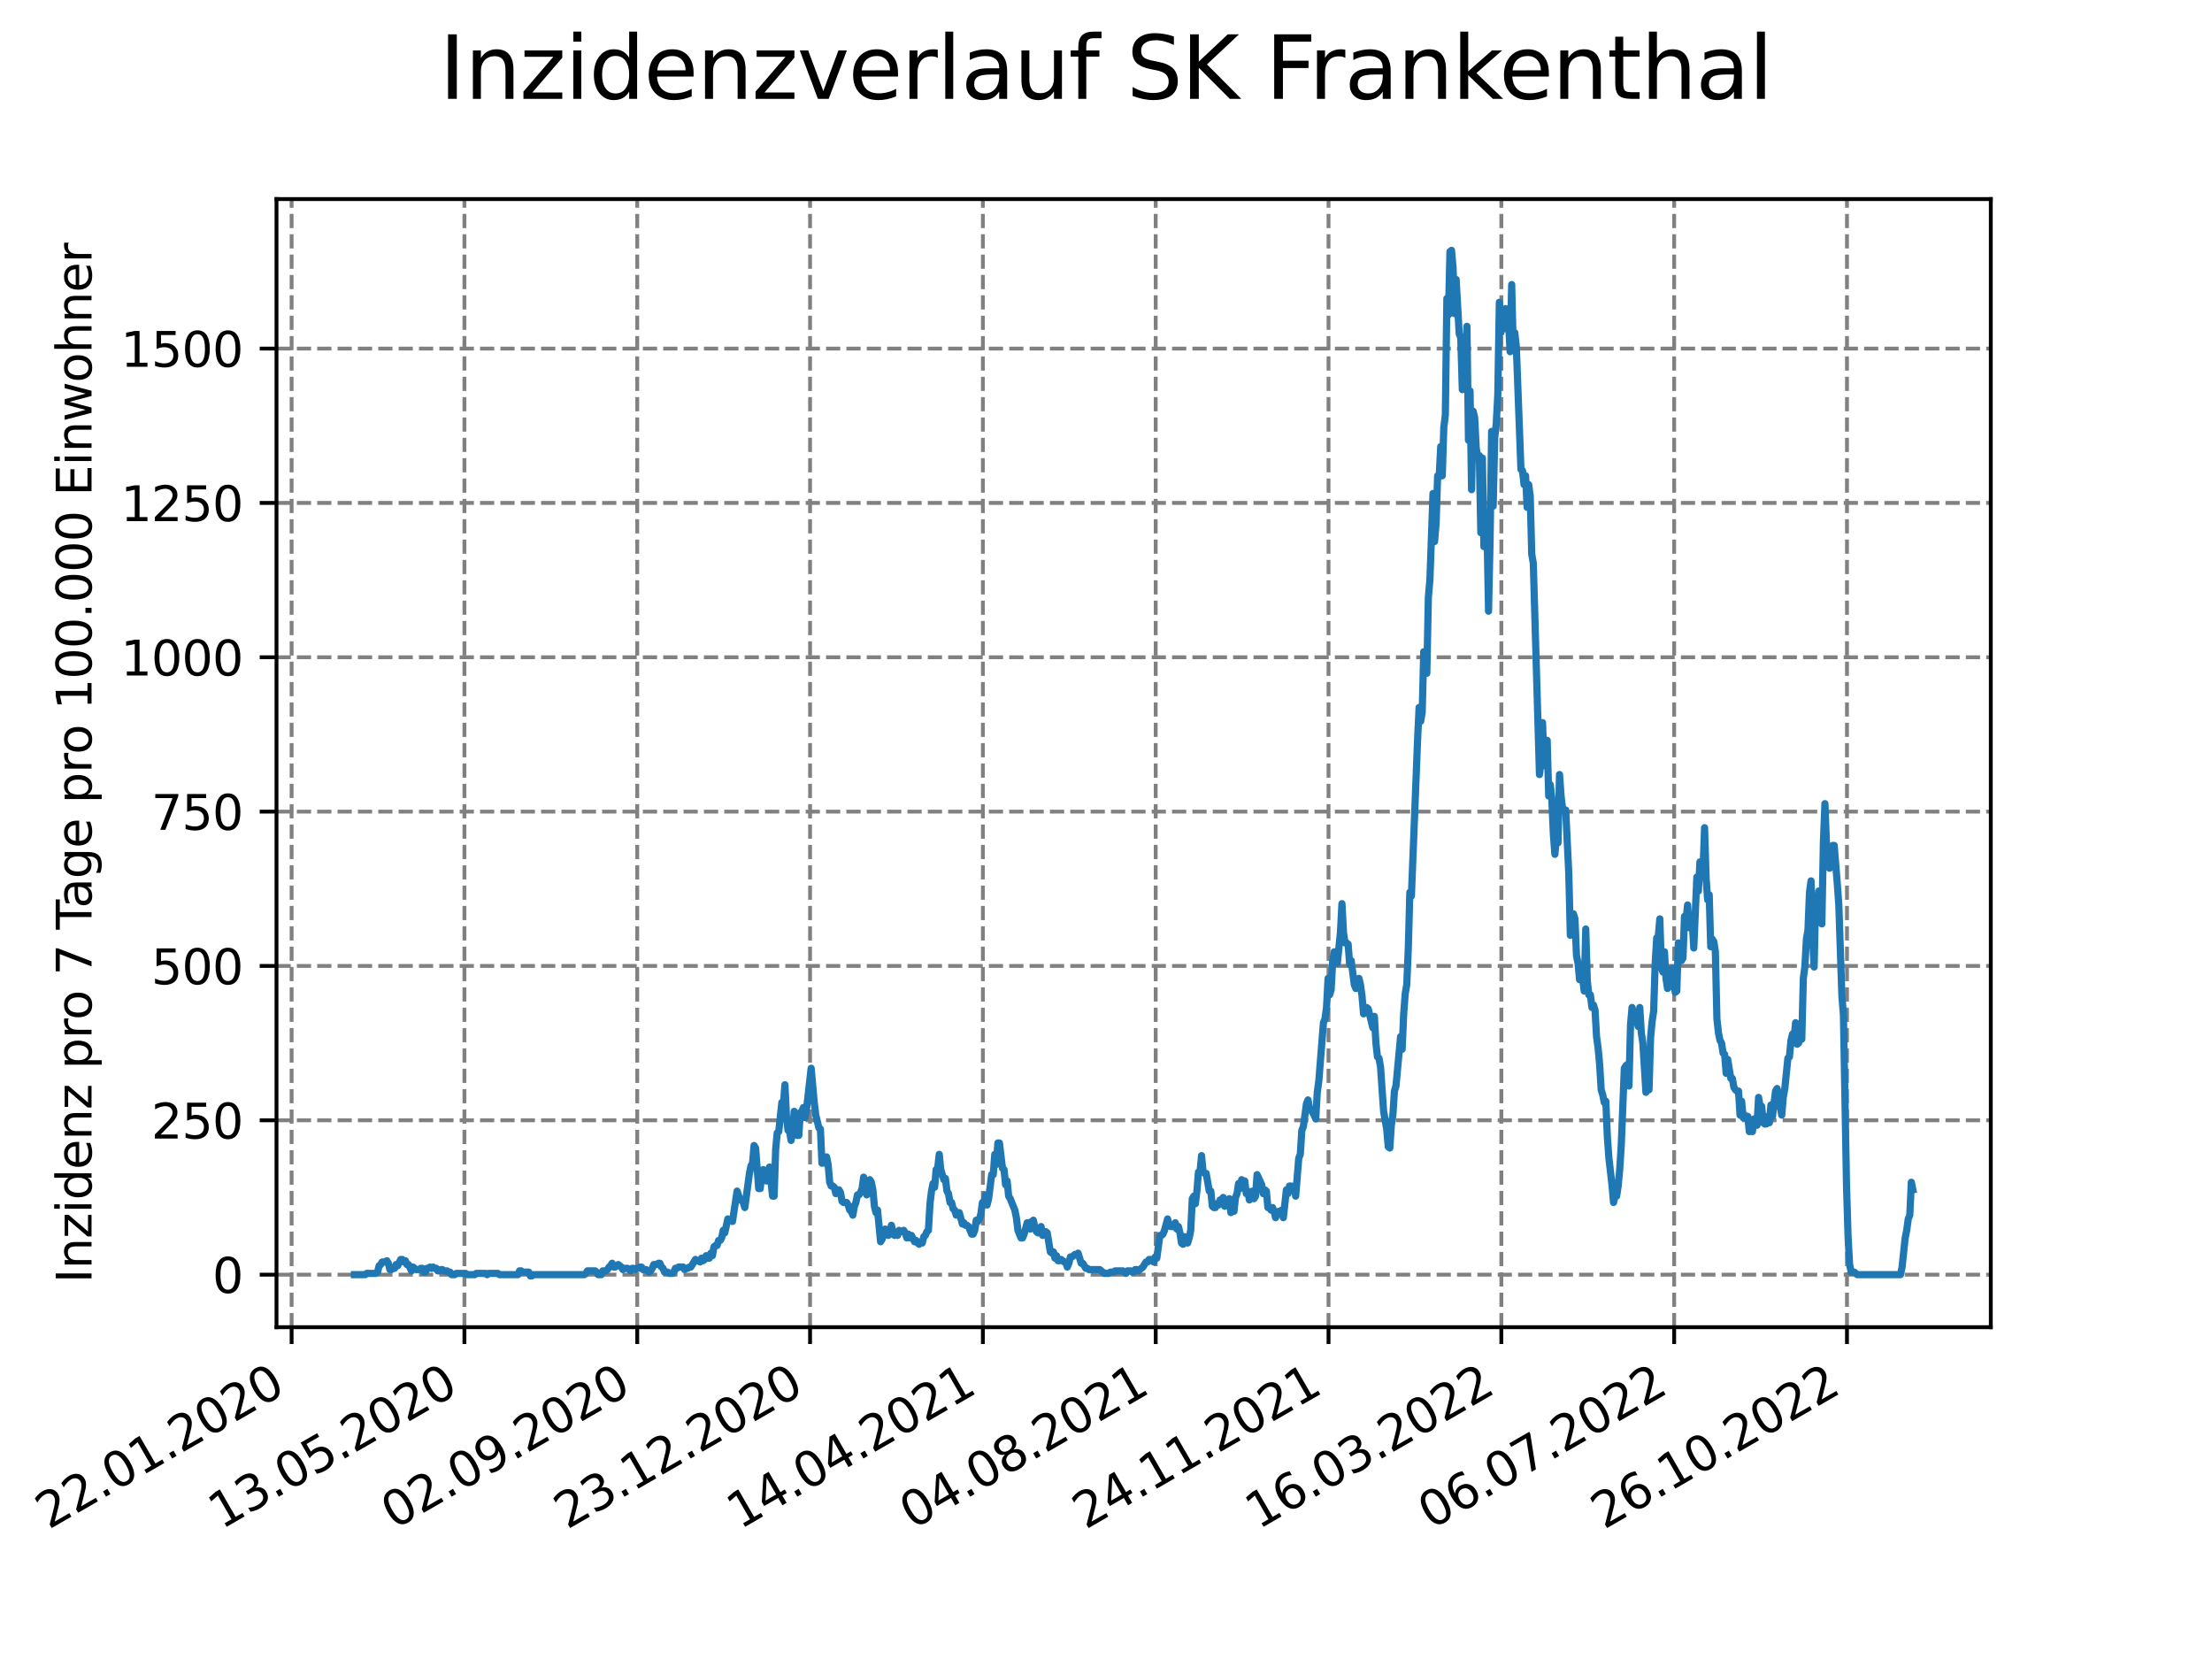 <?xml version="1.0" encoding="utf-8" standalone="no"?>
<!DOCTYPE svg PUBLIC "-//W3C//DTD SVG 1.1//EN"
  "http://www.w3.org/Graphics/SVG/1.1/DTD/svg11.dtd">
<svg xmlns:xlink="http://www.w3.org/1999/xlink" width="460.8pt" height="345.6pt" viewBox="0 0 460.8 345.6" xmlns="http://www.w3.org/2000/svg" version="1.1">
 <defs>
  <style type="text/css">*{stroke-linejoin: round; stroke-linecap: butt}</style>
 </defs>
 <g id="figure_1">
  <g id="patch_1">
   <path d="M 0 345.6 
L 460.8 345.6 
L 460.8 0 
L 0 0 
z
" style="fill: #ffffff"/>
  </g>
  <g id="axes_1">
   <g id="patch_2">
    <path d="M 57.6 276.48 
L 414.72 276.48 
L 414.72 41.472 
L 57.6 41.472 
z
" style="fill: #ffffff"/>
   </g>
   <g id="matplotlib.axis_1">
    <g id="xtick_1">
     <g id="line2d_1">
      <path d="M 60.747 276.48 
L 60.747 41.472 
" clip-path="url(#p2c09e18e5a)" style="fill: none; stroke-dasharray: 2.96,1.28; stroke-dashoffset: 0; stroke: #808080; stroke-width: 0.8"/>
     </g>
     <g id="line2d_2">
      <defs>
       <path id="m573231be7f" d="M 0 0 
L 0 3.5 
" style="stroke: #000000; stroke-width: 0.8"/>
      </defs>
      <g>
       <use xlink:href="#m573231be7f" x="60.747" y="276.48" style="stroke: #000000; stroke-width: 0.8"/>
      </g>
     </g>
     <g id="text_1">
      <!-- 22.01.2020 -->
      <g transform="translate(10.122 318.689) rotate(-30) scale(0.1 -0.1)">
       <defs>
        <path id="DejaVuSans-32" d="M 1228 531 
L 3431 531 
L 3431 0 
L 469 0 
L 469 531 
Q 828 903 1448 1529 
Q 2069 2156 2228 2338 
Q 2531 2678 2651 2914 
Q 2772 3150 2772 3378 
Q 2772 3750 2511 3984 
Q 2250 4219 1831 4219 
Q 1534 4219 1204 4116 
Q 875 4013 500 3803 
L 500 4441 
Q 881 4594 1212 4672 
Q 1544 4750 1819 4750 
Q 2544 4750 2975 4387 
Q 3406 4025 3406 3419 
Q 3406 3131 3298 2873 
Q 3191 2616 2906 2266 
Q 2828 2175 2409 1742 
Q 1991 1309 1228 531 
z
" transform="scale(0.016)"/>
        <path id="DejaVuSans-2e" d="M 684 794 
L 1344 794 
L 1344 0 
L 684 0 
L 684 794 
z
" transform="scale(0.016)"/>
        <path id="DejaVuSans-30" d="M 2034 4250 
Q 1547 4250 1301 3770 
Q 1056 3291 1056 2328 
Q 1056 1369 1301 889 
Q 1547 409 2034 409 
Q 2525 409 2770 889 
Q 3016 1369 3016 2328 
Q 3016 3291 2770 3770 
Q 2525 4250 2034 4250 
z
M 2034 4750 
Q 2819 4750 3233 4129 
Q 3647 3509 3647 2328 
Q 3647 1150 3233 529 
Q 2819 -91 2034 -91 
Q 1250 -91 836 529 
Q 422 1150 422 2328 
Q 422 3509 836 4129 
Q 1250 4750 2034 4750 
z
" transform="scale(0.016)"/>
        <path id="DejaVuSans-31" d="M 794 531 
L 1825 531 
L 1825 4091 
L 703 3866 
L 703 4441 
L 1819 4666 
L 2450 4666 
L 2450 531 
L 3481 531 
L 3481 0 
L 794 0 
L 794 531 
z
" transform="scale(0.016)"/>
       </defs>
       <use xlink:href="#DejaVuSans-32"/>
       <use xlink:href="#DejaVuSans-32" x="63.623"/>
       <use xlink:href="#DejaVuSans-2e" x="127.246"/>
       <use xlink:href="#DejaVuSans-30" x="159.033"/>
       <use xlink:href="#DejaVuSans-31" x="222.656"/>
       <use xlink:href="#DejaVuSans-2e" x="286.279"/>
       <use xlink:href="#DejaVuSans-32" x="318.066"/>
       <use xlink:href="#DejaVuSans-30" x="381.689"/>
       <use xlink:href="#DejaVuSans-32" x="445.312"/>
       <use xlink:href="#DejaVuSans-30" x="508.936"/>
      </g>
     </g>
    </g>
    <g id="xtick_2">
     <g id="line2d_3">
      <path d="M 96.749 276.48 
L 96.749 41.472 
" clip-path="url(#p2c09e18e5a)" style="fill: none; stroke-dasharray: 2.96,1.28; stroke-dashoffset: 0; stroke: #808080; stroke-width: 0.8"/>
     </g>
     <g id="line2d_4">
      <g>
       <use xlink:href="#m573231be7f" x="96.749" y="276.48" style="stroke: #000000; stroke-width: 0.8"/>
      </g>
     </g>
     <g id="text_2">
      <!-- 13.05.2020 -->
      <g transform="translate(46.124 318.689) rotate(-30) scale(0.1 -0.1)">
       <defs>
        <path id="DejaVuSans-33" d="M 2597 2516 
Q 3050 2419 3304 2112 
Q 3559 1806 3559 1356 
Q 3559 666 3084 287 
Q 2609 -91 1734 -91 
Q 1441 -91 1130 -33 
Q 819 25 488 141 
L 488 750 
Q 750 597 1062 519 
Q 1375 441 1716 441 
Q 2309 441 2620 675 
Q 2931 909 2931 1356 
Q 2931 1769 2642 2001 
Q 2353 2234 1838 2234 
L 1294 2234 
L 1294 2753 
L 1863 2753 
Q 2328 2753 2575 2939 
Q 2822 3125 2822 3475 
Q 2822 3834 2567 4026 
Q 2313 4219 1838 4219 
Q 1578 4219 1281 4162 
Q 984 4106 628 3988 
L 628 4550 
Q 988 4650 1302 4700 
Q 1616 4750 1894 4750 
Q 2613 4750 3031 4423 
Q 3450 4097 3450 3541 
Q 3450 3153 3228 2886 
Q 3006 2619 2597 2516 
z
" transform="scale(0.016)"/>
        <path id="DejaVuSans-35" d="M 691 4666 
L 3169 4666 
L 3169 4134 
L 1269 4134 
L 1269 2991 
Q 1406 3038 1543 3061 
Q 1681 3084 1819 3084 
Q 2600 3084 3056 2656 
Q 3513 2228 3513 1497 
Q 3513 744 3044 326 
Q 2575 -91 1722 -91 
Q 1428 -91 1123 -41 
Q 819 9 494 109 
L 494 744 
Q 775 591 1075 516 
Q 1375 441 1709 441 
Q 2250 441 2565 725 
Q 2881 1009 2881 1497 
Q 2881 1984 2565 2268 
Q 2250 2553 1709 2553 
Q 1456 2553 1204 2497 
Q 953 2441 691 2322 
L 691 4666 
z
" transform="scale(0.016)"/>
       </defs>
       <use xlink:href="#DejaVuSans-31"/>
       <use xlink:href="#DejaVuSans-33" x="63.623"/>
       <use xlink:href="#DejaVuSans-2e" x="127.246"/>
       <use xlink:href="#DejaVuSans-30" x="159.033"/>
       <use xlink:href="#DejaVuSans-35" x="222.656"/>
       <use xlink:href="#DejaVuSans-2e" x="286.279"/>
       <use xlink:href="#DejaVuSans-32" x="318.066"/>
       <use xlink:href="#DejaVuSans-30" x="381.689"/>
       <use xlink:href="#DejaVuSans-32" x="445.312"/>
       <use xlink:href="#DejaVuSans-30" x="508.936"/>
      </g>
     </g>
    </g>
    <g id="xtick_3">
     <g id="line2d_5">
      <path d="M 132.75 276.48 
L 132.75 41.472 
" clip-path="url(#p2c09e18e5a)" style="fill: none; stroke-dasharray: 2.96,1.28; stroke-dashoffset: 0; stroke: #808080; stroke-width: 0.8"/>
     </g>
     <g id="line2d_6">
      <g>
       <use xlink:href="#m573231be7f" x="132.75" y="276.48" style="stroke: #000000; stroke-width: 0.8"/>
      </g>
     </g>
     <g id="text_3">
      <!-- 02.09.2020 -->
      <g transform="translate(82.125 318.689) rotate(-30) scale(0.1 -0.1)">
       <defs>
        <path id="DejaVuSans-39" d="M 703 97 
L 703 672 
Q 941 559 1184 500 
Q 1428 441 1663 441 
Q 2288 441 2617 861 
Q 2947 1281 2994 2138 
Q 2813 1869 2534 1725 
Q 2256 1581 1919 1581 
Q 1219 1581 811 2004 
Q 403 2428 403 3163 
Q 403 3881 828 4315 
Q 1253 4750 1959 4750 
Q 2769 4750 3195 4129 
Q 3622 3509 3622 2328 
Q 3622 1225 3098 567 
Q 2575 -91 1691 -91 
Q 1453 -91 1209 -44 
Q 966 3 703 97 
z
M 1959 2075 
Q 2384 2075 2632 2365 
Q 2881 2656 2881 3163 
Q 2881 3666 2632 3958 
Q 2384 4250 1959 4250 
Q 1534 4250 1286 3958 
Q 1038 3666 1038 3163 
Q 1038 2656 1286 2365 
Q 1534 2075 1959 2075 
z
" transform="scale(0.016)"/>
       </defs>
       <use xlink:href="#DejaVuSans-30"/>
       <use xlink:href="#DejaVuSans-32" x="63.623"/>
       <use xlink:href="#DejaVuSans-2e" x="127.246"/>
       <use xlink:href="#DejaVuSans-30" x="159.033"/>
       <use xlink:href="#DejaVuSans-39" x="222.656"/>
       <use xlink:href="#DejaVuSans-2e" x="286.279"/>
       <use xlink:href="#DejaVuSans-32" x="318.066"/>
       <use xlink:href="#DejaVuSans-30" x="381.689"/>
       <use xlink:href="#DejaVuSans-32" x="445.312"/>
       <use xlink:href="#DejaVuSans-30" x="508.936"/>
      </g>
     </g>
    </g>
    <g id="xtick_4">
     <g id="line2d_7">
      <path d="M 168.751 276.48 
L 168.751 41.472 
" clip-path="url(#p2c09e18e5a)" style="fill: none; stroke-dasharray: 2.96,1.28; stroke-dashoffset: 0; stroke: #808080; stroke-width: 0.8"/>
     </g>
     <g id="line2d_8">
      <g>
       <use xlink:href="#m573231be7f" x="168.751" y="276.48" style="stroke: #000000; stroke-width: 0.8"/>
      </g>
     </g>
     <g id="text_4">
      <!-- 23.12.2020 -->
      <g transform="translate(118.126 318.689) rotate(-30) scale(0.1 -0.1)">
       <use xlink:href="#DejaVuSans-32"/>
       <use xlink:href="#DejaVuSans-33" x="63.623"/>
       <use xlink:href="#DejaVuSans-2e" x="127.246"/>
       <use xlink:href="#DejaVuSans-31" x="159.033"/>
       <use xlink:href="#DejaVuSans-32" x="222.656"/>
       <use xlink:href="#DejaVuSans-2e" x="286.279"/>
       <use xlink:href="#DejaVuSans-32" x="318.066"/>
       <use xlink:href="#DejaVuSans-30" x="381.689"/>
       <use xlink:href="#DejaVuSans-32" x="445.312"/>
       <use xlink:href="#DejaVuSans-30" x="508.936"/>
      </g>
     </g>
    </g>
    <g id="xtick_5">
     <g id="line2d_9">
      <path d="M 204.753 276.48 
L 204.753 41.472 
" clip-path="url(#p2c09e18e5a)" style="fill: none; stroke-dasharray: 2.96,1.28; stroke-dashoffset: 0; stroke: #808080; stroke-width: 0.8"/>
     </g>
     <g id="line2d_10">
      <g>
       <use xlink:href="#m573231be7f" x="204.753" y="276.48" style="stroke: #000000; stroke-width: 0.8"/>
      </g>
     </g>
     <g id="text_5">
      <!-- 14.04.2021 -->
      <g transform="translate(154.127 318.689) rotate(-30) scale(0.1 -0.1)">
       <defs>
        <path id="DejaVuSans-34" d="M 2419 4116 
L 825 1625 
L 2419 1625 
L 2419 4116 
z
M 2253 4666 
L 3047 4666 
L 3047 1625 
L 3713 1625 
L 3713 1100 
L 3047 1100 
L 3047 0 
L 2419 0 
L 2419 1100 
L 313 1100 
L 313 1709 
L 2253 4666 
z
" transform="scale(0.016)"/>
       </defs>
       <use xlink:href="#DejaVuSans-31"/>
       <use xlink:href="#DejaVuSans-34" x="63.623"/>
       <use xlink:href="#DejaVuSans-2e" x="127.246"/>
       <use xlink:href="#DejaVuSans-30" x="159.033"/>
       <use xlink:href="#DejaVuSans-34" x="222.656"/>
       <use xlink:href="#DejaVuSans-2e" x="286.279"/>
       <use xlink:href="#DejaVuSans-32" x="318.066"/>
       <use xlink:href="#DejaVuSans-30" x="381.689"/>
       <use xlink:href="#DejaVuSans-32" x="445.312"/>
       <use xlink:href="#DejaVuSans-31" x="508.936"/>
      </g>
     </g>
    </g>
    <g id="xtick_6">
     <g id="line2d_11">
      <path d="M 240.754 276.48 
L 240.754 41.472 
" clip-path="url(#p2c09e18e5a)" style="fill: none; stroke-dasharray: 2.96,1.28; stroke-dashoffset: 0; stroke: #808080; stroke-width: 0.8"/>
     </g>
     <g id="line2d_12">
      <g>
       <use xlink:href="#m573231be7f" x="240.754" y="276.48" style="stroke: #000000; stroke-width: 0.8"/>
      </g>
     </g>
     <g id="text_6">
      <!-- 04.08.2021 -->
      <g transform="translate(190.129 318.689) rotate(-30) scale(0.1 -0.1)">
       <defs>
        <path id="DejaVuSans-38" d="M 2034 2216 
Q 1584 2216 1326 1975 
Q 1069 1734 1069 1313 
Q 1069 891 1326 650 
Q 1584 409 2034 409 
Q 2484 409 2743 651 
Q 3003 894 3003 1313 
Q 3003 1734 2745 1975 
Q 2488 2216 2034 2216 
z
M 1403 2484 
Q 997 2584 770 2862 
Q 544 3141 544 3541 
Q 544 4100 942 4425 
Q 1341 4750 2034 4750 
Q 2731 4750 3128 4425 
Q 3525 4100 3525 3541 
Q 3525 3141 3298 2862 
Q 3072 2584 2669 2484 
Q 3125 2378 3379 2068 
Q 3634 1759 3634 1313 
Q 3634 634 3220 271 
Q 2806 -91 2034 -91 
Q 1263 -91 848 271 
Q 434 634 434 1313 
Q 434 1759 690 2068 
Q 947 2378 1403 2484 
z
M 1172 3481 
Q 1172 3119 1398 2916 
Q 1625 2713 2034 2713 
Q 2441 2713 2670 2916 
Q 2900 3119 2900 3481 
Q 2900 3844 2670 4047 
Q 2441 4250 2034 4250 
Q 1625 4250 1398 4047 
Q 1172 3844 1172 3481 
z
" transform="scale(0.016)"/>
       </defs>
       <use xlink:href="#DejaVuSans-30"/>
       <use xlink:href="#DejaVuSans-34" x="63.623"/>
       <use xlink:href="#DejaVuSans-2e" x="127.246"/>
       <use xlink:href="#DejaVuSans-30" x="159.033"/>
       <use xlink:href="#DejaVuSans-38" x="222.656"/>
       <use xlink:href="#DejaVuSans-2e" x="286.279"/>
       <use xlink:href="#DejaVuSans-32" x="318.066"/>
       <use xlink:href="#DejaVuSans-30" x="381.689"/>
       <use xlink:href="#DejaVuSans-32" x="445.312"/>
       <use xlink:href="#DejaVuSans-31" x="508.936"/>
      </g>
     </g>
    </g>
    <g id="xtick_7">
     <g id="line2d_13">
      <path d="M 276.755 276.48 
L 276.755 41.472 
" clip-path="url(#p2c09e18e5a)" style="fill: none; stroke-dasharray: 2.96,1.28; stroke-dashoffset: 0; stroke: #808080; stroke-width: 0.8"/>
     </g>
     <g id="line2d_14">
      <g>
       <use xlink:href="#m573231be7f" x="276.755" y="276.48" style="stroke: #000000; stroke-width: 0.8"/>
      </g>
     </g>
     <g id="text_7">
      <!-- 24.11.2021 -->
      <g transform="translate(226.13 318.689) rotate(-30) scale(0.1 -0.1)">
       <use xlink:href="#DejaVuSans-32"/>
       <use xlink:href="#DejaVuSans-34" x="63.623"/>
       <use xlink:href="#DejaVuSans-2e" x="127.246"/>
       <use xlink:href="#DejaVuSans-31" x="159.033"/>
       <use xlink:href="#DejaVuSans-31" x="222.656"/>
       <use xlink:href="#DejaVuSans-2e" x="286.279"/>
       <use xlink:href="#DejaVuSans-32" x="318.066"/>
       <use xlink:href="#DejaVuSans-30" x="381.689"/>
       <use xlink:href="#DejaVuSans-32" x="445.312"/>
       <use xlink:href="#DejaVuSans-31" x="508.936"/>
      </g>
     </g>
    </g>
    <g id="xtick_8">
     <g id="line2d_15">
      <path d="M 312.757 276.48 
L 312.757 41.472 
" clip-path="url(#p2c09e18e5a)" style="fill: none; stroke-dasharray: 2.96,1.28; stroke-dashoffset: 0; stroke: #808080; stroke-width: 0.8"/>
     </g>
     <g id="line2d_16">
      <g>
       <use xlink:href="#m573231be7f" x="312.757" y="276.48" style="stroke: #000000; stroke-width: 0.8"/>
      </g>
     </g>
     <g id="text_8">
      <!-- 16.03.2022 -->
      <g transform="translate(262.131 318.689) rotate(-30) scale(0.1 -0.1)">
       <defs>
        <path id="DejaVuSans-36" d="M 2113 2584 
Q 1688 2584 1439 2293 
Q 1191 2003 1191 1497 
Q 1191 994 1439 701 
Q 1688 409 2113 409 
Q 2538 409 2786 701 
Q 3034 994 3034 1497 
Q 3034 2003 2786 2293 
Q 2538 2584 2113 2584 
z
M 3366 4563 
L 3366 3988 
Q 3128 4100 2886 4159 
Q 2644 4219 2406 4219 
Q 1781 4219 1451 3797 
Q 1122 3375 1075 2522 
Q 1259 2794 1537 2939 
Q 1816 3084 2150 3084 
Q 2853 3084 3261 2657 
Q 3669 2231 3669 1497 
Q 3669 778 3244 343 
Q 2819 -91 2113 -91 
Q 1303 -91 875 529 
Q 447 1150 447 2328 
Q 447 3434 972 4092 
Q 1497 4750 2381 4750 
Q 2619 4750 2861 4703 
Q 3103 4656 3366 4563 
z
" transform="scale(0.016)"/>
       </defs>
       <use xlink:href="#DejaVuSans-31"/>
       <use xlink:href="#DejaVuSans-36" x="63.623"/>
       <use xlink:href="#DejaVuSans-2e" x="127.246"/>
       <use xlink:href="#DejaVuSans-30" x="159.033"/>
       <use xlink:href="#DejaVuSans-33" x="222.656"/>
       <use xlink:href="#DejaVuSans-2e" x="286.279"/>
       <use xlink:href="#DejaVuSans-32" x="318.066"/>
       <use xlink:href="#DejaVuSans-30" x="381.689"/>
       <use xlink:href="#DejaVuSans-32" x="445.312"/>
       <use xlink:href="#DejaVuSans-32" x="508.936"/>
      </g>
     </g>
    </g>
    <g id="xtick_9">
     <g id="line2d_17">
      <path d="M 348.758 276.48 
L 348.758 41.472 
" clip-path="url(#p2c09e18e5a)" style="fill: none; stroke-dasharray: 2.96,1.28; stroke-dashoffset: 0; stroke: #808080; stroke-width: 0.8"/>
     </g>
     <g id="line2d_18">
      <g>
       <use xlink:href="#m573231be7f" x="348.758" y="276.48" style="stroke: #000000; stroke-width: 0.8"/>
      </g>
     </g>
     <g id="text_9">
      <!-- 06.07.2022 -->
      <g transform="translate(298.133 318.689) rotate(-30) scale(0.1 -0.1)">
       <defs>
        <path id="DejaVuSans-37" d="M 525 4666 
L 3525 4666 
L 3525 4397 
L 1831 0 
L 1172 0 
L 2766 4134 
L 525 4134 
L 525 4666 
z
" transform="scale(0.016)"/>
       </defs>
       <use xlink:href="#DejaVuSans-30"/>
       <use xlink:href="#DejaVuSans-36" x="63.623"/>
       <use xlink:href="#DejaVuSans-2e" x="127.246"/>
       <use xlink:href="#DejaVuSans-30" x="159.033"/>
       <use xlink:href="#DejaVuSans-37" x="222.656"/>
       <use xlink:href="#DejaVuSans-2e" x="286.279"/>
       <use xlink:href="#DejaVuSans-32" x="318.066"/>
       <use xlink:href="#DejaVuSans-30" x="381.689"/>
       <use xlink:href="#DejaVuSans-32" x="445.312"/>
       <use xlink:href="#DejaVuSans-32" x="508.936"/>
      </g>
     </g>
    </g>
    <g id="xtick_10">
     <g id="line2d_19">
      <path d="M 384.759 276.48 
L 384.759 41.472 
" clip-path="url(#p2c09e18e5a)" style="fill: none; stroke-dasharray: 2.96,1.28; stroke-dashoffset: 0; stroke: #808080; stroke-width: 0.8"/>
     </g>
     <g id="line2d_20">
      <g>
       <use xlink:href="#m573231be7f" x="384.759" y="276.48" style="stroke: #000000; stroke-width: 0.8"/>
      </g>
     </g>
     <g id="text_10">
      <!-- 26.10.2022 -->
      <g transform="translate(334.134 318.689) rotate(-30) scale(0.1 -0.1)">
       <use xlink:href="#DejaVuSans-32"/>
       <use xlink:href="#DejaVuSans-36" x="63.623"/>
       <use xlink:href="#DejaVuSans-2e" x="127.246"/>
       <use xlink:href="#DejaVuSans-31" x="159.033"/>
       <use xlink:href="#DejaVuSans-30" x="222.656"/>
       <use xlink:href="#DejaVuSans-2e" x="286.279"/>
       <use xlink:href="#DejaVuSans-32" x="318.066"/>
       <use xlink:href="#DejaVuSans-30" x="381.689"/>
       <use xlink:href="#DejaVuSans-32" x="445.312"/>
       <use xlink:href="#DejaVuSans-32" x="508.936"/>
      </g>
     </g>
    </g>
   </g>
   <g id="matplotlib.axis_2">
    <g id="ytick_1">
     <g id="line2d_21">
      <path d="M 57.6 265.534 
L 414.72 265.534 
" clip-path="url(#p2c09e18e5a)" style="fill: none; stroke-dasharray: 2.96,1.28; stroke-dashoffset: 0; stroke: #808080; stroke-width: 0.8"/>
     </g>
     <g id="line2d_22">
      <defs>
       <path id="meb75fd1d1d" d="M 0 0 
L -3.5 0 
" style="stroke: #000000; stroke-width: 0.8"/>
      </defs>
      <g>
       <use xlink:href="#meb75fd1d1d" x="57.6" y="265.534" style="stroke: #000000; stroke-width: 0.8"/>
      </g>
     </g>
     <g id="text_11">
      <!-- 0 -->
      <g transform="translate(44.237 269.333) scale(0.1 -0.1)">
       <use xlink:href="#DejaVuSans-30"/>
      </g>
     </g>
    </g>
    <g id="ytick_2">
     <g id="line2d_23">
      <path d="M 57.6 233.381 
L 414.72 233.381 
" clip-path="url(#p2c09e18e5a)" style="fill: none; stroke-dasharray: 2.96,1.28; stroke-dashoffset: 0; stroke: #808080; stroke-width: 0.8"/>
     </g>
     <g id="line2d_24">
      <g>
       <use xlink:href="#meb75fd1d1d" x="57.6" y="233.381" style="stroke: #000000; stroke-width: 0.8"/>
      </g>
     </g>
     <g id="text_12">
      <!-- 250 -->
      <g transform="translate(31.512 237.18) scale(0.1 -0.1)">
       <use xlink:href="#DejaVuSans-32"/>
       <use xlink:href="#DejaVuSans-35" x="63.623"/>
       <use xlink:href="#DejaVuSans-30" x="127.246"/>
      </g>
     </g>
    </g>
    <g id="ytick_3">
     <g id="line2d_25">
      <path d="M 57.6 201.227 
L 414.72 201.227 
" clip-path="url(#p2c09e18e5a)" style="fill: none; stroke-dasharray: 2.96,1.28; stroke-dashoffset: 0; stroke: #808080; stroke-width: 0.8"/>
     </g>
     <g id="line2d_26">
      <g>
       <use xlink:href="#meb75fd1d1d" x="57.6" y="201.227" style="stroke: #000000; stroke-width: 0.8"/>
      </g>
     </g>
     <g id="text_13">
      <!-- 500 -->
      <g transform="translate(31.512 205.027) scale(0.1 -0.1)">
       <use xlink:href="#DejaVuSans-35"/>
       <use xlink:href="#DejaVuSans-30" x="63.623"/>
       <use xlink:href="#DejaVuSans-30" x="127.246"/>
      </g>
     </g>
    </g>
    <g id="ytick_4">
     <g id="line2d_27">
      <path d="M 57.6 169.074 
L 414.72 169.074 
" clip-path="url(#p2c09e18e5a)" style="fill: none; stroke-dasharray: 2.96,1.28; stroke-dashoffset: 0; stroke: #808080; stroke-width: 0.8"/>
     </g>
     <g id="line2d_28">
      <g>
       <use xlink:href="#meb75fd1d1d" x="57.6" y="169.074" style="stroke: #000000; stroke-width: 0.8"/>
      </g>
     </g>
     <g id="text_14">
      <!-- 750 -->
      <g transform="translate(31.512 172.873) scale(0.1 -0.1)">
       <use xlink:href="#DejaVuSans-37"/>
       <use xlink:href="#DejaVuSans-35" x="63.623"/>
       <use xlink:href="#DejaVuSans-30" x="127.246"/>
      </g>
     </g>
    </g>
    <g id="ytick_5">
     <g id="line2d_29">
      <path d="M 57.6 136.921 
L 414.72 136.921 
" clip-path="url(#p2c09e18e5a)" style="fill: none; stroke-dasharray: 2.96,1.28; stroke-dashoffset: 0; stroke: #808080; stroke-width: 0.8"/>
     </g>
     <g id="line2d_30">
      <g>
       <use xlink:href="#meb75fd1d1d" x="57.6" y="136.921" style="stroke: #000000; stroke-width: 0.8"/>
      </g>
     </g>
     <g id="text_15">
      <!-- 1000 -->
      <g transform="translate(25.15 140.72) scale(0.1 -0.1)">
       <use xlink:href="#DejaVuSans-31"/>
       <use xlink:href="#DejaVuSans-30" x="63.623"/>
       <use xlink:href="#DejaVuSans-30" x="127.246"/>
       <use xlink:href="#DejaVuSans-30" x="190.869"/>
      </g>
     </g>
    </g>
    <g id="ytick_6">
     <g id="line2d_31">
      <path d="M 57.6 104.767 
L 414.72 104.767 
" clip-path="url(#p2c09e18e5a)" style="fill: none; stroke-dasharray: 2.96,1.28; stroke-dashoffset: 0; stroke: #808080; stroke-width: 0.8"/>
     </g>
     <g id="line2d_32">
      <g>
       <use xlink:href="#meb75fd1d1d" x="57.6" y="104.767" style="stroke: #000000; stroke-width: 0.8"/>
      </g>
     </g>
     <g id="text_16">
      <!-- 1250 -->
      <g transform="translate(25.15 108.566) scale(0.1 -0.1)">
       <use xlink:href="#DejaVuSans-31"/>
       <use xlink:href="#DejaVuSans-32" x="63.623"/>
       <use xlink:href="#DejaVuSans-35" x="127.246"/>
       <use xlink:href="#DejaVuSans-30" x="190.869"/>
      </g>
     </g>
    </g>
    <g id="ytick_7">
     <g id="line2d_33">
      <path d="M 57.6 72.614 
L 414.72 72.614 
" clip-path="url(#p2c09e18e5a)" style="fill: none; stroke-dasharray: 2.96,1.28; stroke-dashoffset: 0; stroke: #808080; stroke-width: 0.8"/>
     </g>
     <g id="line2d_34">
      <g>
       <use xlink:href="#meb75fd1d1d" x="57.6" y="72.614" style="stroke: #000000; stroke-width: 0.8"/>
      </g>
     </g>
     <g id="text_17">
      <!-- 1500 -->
      <g transform="translate(25.15 76.413) scale(0.1 -0.1)">
       <use xlink:href="#DejaVuSans-31"/>
       <use xlink:href="#DejaVuSans-35" x="63.623"/>
       <use xlink:href="#DejaVuSans-30" x="127.246"/>
       <use xlink:href="#DejaVuSans-30" x="190.869"/>
      </g>
     </g>
    </g>
    <g id="text_18">
     <!-- Inzidenz pro 7 Tage pro 100.000 Einwohner -->
     <g transform="translate(19.07 267.301) rotate(-90) scale(0.1 -0.1)">
      <defs>
       <path id="DejaVuSans-49" d="M 628 4666 
L 1259 4666 
L 1259 0 
L 628 0 
L 628 4666 
z
" transform="scale(0.016)"/>
       <path id="DejaVuSans-6e" d="M 3513 2113 
L 3513 0 
L 2938 0 
L 2938 2094 
Q 2938 2591 2744 2837 
Q 2550 3084 2163 3084 
Q 1697 3084 1428 2787 
Q 1159 2491 1159 1978 
L 1159 0 
L 581 0 
L 581 3500 
L 1159 3500 
L 1159 2956 
Q 1366 3272 1645 3428 
Q 1925 3584 2291 3584 
Q 2894 3584 3203 3211 
Q 3513 2838 3513 2113 
z
" transform="scale(0.016)"/>
       <path id="DejaVuSans-7a" d="M 353 3500 
L 3084 3500 
L 3084 2975 
L 922 459 
L 3084 459 
L 3084 0 
L 275 0 
L 275 525 
L 2438 3041 
L 353 3041 
L 353 3500 
z
" transform="scale(0.016)"/>
       <path id="DejaVuSans-69" d="M 603 3500 
L 1178 3500 
L 1178 0 
L 603 0 
L 603 3500 
z
M 603 4863 
L 1178 4863 
L 1178 4134 
L 603 4134 
L 603 4863 
z
" transform="scale(0.016)"/>
       <path id="DejaVuSans-64" d="M 2906 2969 
L 2906 4863 
L 3481 4863 
L 3481 0 
L 2906 0 
L 2906 525 
Q 2725 213 2448 61 
Q 2172 -91 1784 -91 
Q 1150 -91 751 415 
Q 353 922 353 1747 
Q 353 2572 751 3078 
Q 1150 3584 1784 3584 
Q 2172 3584 2448 3432 
Q 2725 3281 2906 2969 
z
M 947 1747 
Q 947 1113 1208 752 
Q 1469 391 1925 391 
Q 2381 391 2643 752 
Q 2906 1113 2906 1747 
Q 2906 2381 2643 2742 
Q 2381 3103 1925 3103 
Q 1469 3103 1208 2742 
Q 947 2381 947 1747 
z
" transform="scale(0.016)"/>
       <path id="DejaVuSans-65" d="M 3597 1894 
L 3597 1613 
L 953 1613 
Q 991 1019 1311 708 
Q 1631 397 2203 397 
Q 2534 397 2845 478 
Q 3156 559 3463 722 
L 3463 178 
Q 3153 47 2828 -22 
Q 2503 -91 2169 -91 
Q 1331 -91 842 396 
Q 353 884 353 1716 
Q 353 2575 817 3079 
Q 1281 3584 2069 3584 
Q 2775 3584 3186 3129 
Q 3597 2675 3597 1894 
z
M 3022 2063 
Q 3016 2534 2758 2815 
Q 2500 3097 2075 3097 
Q 1594 3097 1305 2825 
Q 1016 2553 972 2059 
L 3022 2063 
z
" transform="scale(0.016)"/>
       <path id="DejaVuSans-20" transform="scale(0.016)"/>
       <path id="DejaVuSans-70" d="M 1159 525 
L 1159 -1331 
L 581 -1331 
L 581 3500 
L 1159 3500 
L 1159 2969 
Q 1341 3281 1617 3432 
Q 1894 3584 2278 3584 
Q 2916 3584 3314 3078 
Q 3713 2572 3713 1747 
Q 3713 922 3314 415 
Q 2916 -91 2278 -91 
Q 1894 -91 1617 61 
Q 1341 213 1159 525 
z
M 3116 1747 
Q 3116 2381 2855 2742 
Q 2594 3103 2138 3103 
Q 1681 3103 1420 2742 
Q 1159 2381 1159 1747 
Q 1159 1113 1420 752 
Q 1681 391 2138 391 
Q 2594 391 2855 752 
Q 3116 1113 3116 1747 
z
" transform="scale(0.016)"/>
       <path id="DejaVuSans-72" d="M 2631 2963 
Q 2534 3019 2420 3045 
Q 2306 3072 2169 3072 
Q 1681 3072 1420 2755 
Q 1159 2438 1159 1844 
L 1159 0 
L 581 0 
L 581 3500 
L 1159 3500 
L 1159 2956 
Q 1341 3275 1631 3429 
Q 1922 3584 2338 3584 
Q 2397 3584 2469 3576 
Q 2541 3569 2628 3553 
L 2631 2963 
z
" transform="scale(0.016)"/>
       <path id="DejaVuSans-6f" d="M 1959 3097 
Q 1497 3097 1228 2736 
Q 959 2375 959 1747 
Q 959 1119 1226 758 
Q 1494 397 1959 397 
Q 2419 397 2687 759 
Q 2956 1122 2956 1747 
Q 2956 2369 2687 2733 
Q 2419 3097 1959 3097 
z
M 1959 3584 
Q 2709 3584 3137 3096 
Q 3566 2609 3566 1747 
Q 3566 888 3137 398 
Q 2709 -91 1959 -91 
Q 1206 -91 779 398 
Q 353 888 353 1747 
Q 353 2609 779 3096 
Q 1206 3584 1959 3584 
z
" transform="scale(0.016)"/>
       <path id="DejaVuSans-54" d="M -19 4666 
L 3928 4666 
L 3928 4134 
L 2272 4134 
L 2272 0 
L 1638 0 
L 1638 4134 
L -19 4134 
L -19 4666 
z
" transform="scale(0.016)"/>
       <path id="DejaVuSans-61" d="M 2194 1759 
Q 1497 1759 1228 1600 
Q 959 1441 959 1056 
Q 959 750 1161 570 
Q 1363 391 1709 391 
Q 2188 391 2477 730 
Q 2766 1069 2766 1631 
L 2766 1759 
L 2194 1759 
z
M 3341 1997 
L 3341 0 
L 2766 0 
L 2766 531 
Q 2569 213 2275 61 
Q 1981 -91 1556 -91 
Q 1019 -91 701 211 
Q 384 513 384 1019 
Q 384 1609 779 1909 
Q 1175 2209 1959 2209 
L 2766 2209 
L 2766 2266 
Q 2766 2663 2505 2880 
Q 2244 3097 1772 3097 
Q 1472 3097 1187 3025 
Q 903 2953 641 2809 
L 641 3341 
Q 956 3463 1253 3523 
Q 1550 3584 1831 3584 
Q 2591 3584 2966 3190 
Q 3341 2797 3341 1997 
z
" transform="scale(0.016)"/>
       <path id="DejaVuSans-67" d="M 2906 1791 
Q 2906 2416 2648 2759 
Q 2391 3103 1925 3103 
Q 1463 3103 1205 2759 
Q 947 2416 947 1791 
Q 947 1169 1205 825 
Q 1463 481 1925 481 
Q 2391 481 2648 825 
Q 2906 1169 2906 1791 
z
M 3481 434 
Q 3481 -459 3084 -895 
Q 2688 -1331 1869 -1331 
Q 1566 -1331 1297 -1286 
Q 1028 -1241 775 -1147 
L 775 -588 
Q 1028 -725 1275 -790 
Q 1522 -856 1778 -856 
Q 2344 -856 2625 -561 
Q 2906 -266 2906 331 
L 2906 616 
Q 2728 306 2450 153 
Q 2172 0 1784 0 
Q 1141 0 747 490 
Q 353 981 353 1791 
Q 353 2603 747 3093 
Q 1141 3584 1784 3584 
Q 2172 3584 2450 3431 
Q 2728 3278 2906 2969 
L 2906 3500 
L 3481 3500 
L 3481 434 
z
" transform="scale(0.016)"/>
       <path id="DejaVuSans-45" d="M 628 4666 
L 3578 4666 
L 3578 4134 
L 1259 4134 
L 1259 2753 
L 3481 2753 
L 3481 2222 
L 1259 2222 
L 1259 531 
L 3634 531 
L 3634 0 
L 628 0 
L 628 4666 
z
" transform="scale(0.016)"/>
       <path id="DejaVuSans-77" d="M 269 3500 
L 844 3500 
L 1563 769 
L 2278 3500 
L 2956 3500 
L 3675 769 
L 4391 3500 
L 4966 3500 
L 4050 0 
L 3372 0 
L 2619 2869 
L 1863 0 
L 1184 0 
L 269 3500 
z
" transform="scale(0.016)"/>
       <path id="DejaVuSans-68" d="M 3513 2113 
L 3513 0 
L 2938 0 
L 2938 2094 
Q 2938 2591 2744 2837 
Q 2550 3084 2163 3084 
Q 1697 3084 1428 2787 
Q 1159 2491 1159 1978 
L 1159 0 
L 581 0 
L 581 4863 
L 1159 4863 
L 1159 2956 
Q 1366 3272 1645 3428 
Q 1925 3584 2291 3584 
Q 2894 3584 3203 3211 
Q 3513 2838 3513 2113 
z
" transform="scale(0.016)"/>
      </defs>
      <use xlink:href="#DejaVuSans-49"/>
      <use xlink:href="#DejaVuSans-6e" x="29.492"/>
      <use xlink:href="#DejaVuSans-7a" x="92.871"/>
      <use xlink:href="#DejaVuSans-69" x="145.361"/>
      <use xlink:href="#DejaVuSans-64" x="173.145"/>
      <use xlink:href="#DejaVuSans-65" x="236.621"/>
      <use xlink:href="#DejaVuSans-6e" x="298.145"/>
      <use xlink:href="#DejaVuSans-7a" x="361.523"/>
      <use xlink:href="#DejaVuSans-20" x="414.014"/>
      <use xlink:href="#DejaVuSans-70" x="445.801"/>
      <use xlink:href="#DejaVuSans-72" x="509.277"/>
      <use xlink:href="#DejaVuSans-6f" x="548.141"/>
      <use xlink:href="#DejaVuSans-20" x="609.322"/>
      <use xlink:href="#DejaVuSans-37" x="641.109"/>
      <use xlink:href="#DejaVuSans-20" x="704.732"/>
      <use xlink:href="#DejaVuSans-54" x="736.52"/>
      <use xlink:href="#DejaVuSans-61" x="781.104"/>
      <use xlink:href="#DejaVuSans-67" x="842.383"/>
      <use xlink:href="#DejaVuSans-65" x="905.859"/>
      <use xlink:href="#DejaVuSans-20" x="967.383"/>
      <use xlink:href="#DejaVuSans-70" x="999.17"/>
      <use xlink:href="#DejaVuSans-72" x="1062.646"/>
      <use xlink:href="#DejaVuSans-6f" x="1101.51"/>
      <use xlink:href="#DejaVuSans-20" x="1162.691"/>
      <use xlink:href="#DejaVuSans-31" x="1194.479"/>
      <use xlink:href="#DejaVuSans-30" x="1258.102"/>
      <use xlink:href="#DejaVuSans-30" x="1321.725"/>
      <use xlink:href="#DejaVuSans-2e" x="1385.348"/>
      <use xlink:href="#DejaVuSans-30" x="1417.135"/>
      <use xlink:href="#DejaVuSans-30" x="1480.758"/>
      <use xlink:href="#DejaVuSans-30" x="1544.381"/>
      <use xlink:href="#DejaVuSans-20" x="1608.004"/>
      <use xlink:href="#DejaVuSans-45" x="1639.791"/>
      <use xlink:href="#DejaVuSans-69" x="1702.975"/>
      <use xlink:href="#DejaVuSans-6e" x="1730.758"/>
      <use xlink:href="#DejaVuSans-77" x="1794.137"/>
      <use xlink:href="#DejaVuSans-6f" x="1875.924"/>
      <use xlink:href="#DejaVuSans-68" x="1937.105"/>
      <use xlink:href="#DejaVuSans-6e" x="2000.484"/>
      <use xlink:href="#DejaVuSans-65" x="2063.863"/>
      <use xlink:href="#DejaVuSans-72" x="2125.387"/>
     </g>
    </g>
   </g>
   <g id="line2d_35">
    <path d="M 73.833 265.534 
L 76.083 265.534 
L 76.404 265.27 
L 78.333 265.27 
L 78.654 265.007 
L 78.976 263.688 
L 79.297 263.424 
L 79.619 262.896 
L 80.262 262.896 
L 80.583 262.633 
L 80.904 263.16 
L 81.226 264.479 
L 81.547 264.479 
L 81.869 264.215 
L 82.19 264.215 
L 82.512 263.424 
L 82.833 263.688 
L 83.476 262.369 
L 83.797 262.369 
L 84.119 262.896 
L 84.44 262.633 
L 84.762 263.424 
L 85.083 263.424 
L 85.726 264.743 
L 86.047 263.952 
L 86.69 264.479 
L 87.333 264.479 
L 87.655 264.215 
L 87.976 264.215 
L 88.298 265.007 
L 88.619 265.007 
L 88.94 264.215 
L 89.262 264.215 
L 89.583 263.952 
L 89.905 264.215 
L 90.226 263.952 
L 90.548 264.215 
L 90.869 264.215 
L 91.19 264.743 
L 91.512 264.743 
L 91.833 264.479 
L 92.155 264.479 
L 92.476 264.743 
L 93.119 264.743 
L 93.441 265.007 
L 93.762 265.007 
L 94.083 265.534 
L 94.726 265.534 
L 95.048 265.27 
L 96.976 265.27 
L 97.298 265.534 
L 98.905 265.534 
L 99.226 265.27 
L 101.155 265.27 
L 101.477 265.534 
L 101.798 265.27 
L 103.727 265.27 
L 104.048 265.534 
L 107.905 265.534 
L 108.227 264.743 
L 108.548 264.743 
L 108.87 265.007 
L 110.155 265.007 
L 110.477 265.798 
L 110.798 265.798 
L 111.12 265.534 
L 121.727 265.534 
L 122.049 265.27 
L 122.37 264.743 
L 123.977 264.743 
L 124.299 265.007 
L 124.62 265.534 
L 125.263 265.534 
L 125.585 264.743 
L 126.227 264.743 
L 126.549 264.479 
L 126.87 263.952 
L 127.192 263.688 
L 127.513 263.16 
L 127.835 263.952 
L 128.156 263.952 
L 128.799 263.424 
L 129.442 263.952 
L 129.763 264.479 
L 130.085 264.215 
L 130.728 264.215 
L 131.371 264.743 
L 131.692 264.215 
L 132.013 264.215 
L 132.335 264.479 
L 132.656 264.215 
L 132.978 264.215 
L 133.299 263.952 
L 133.621 263.952 
L 133.942 264.479 
L 134.585 264.479 
L 135.228 265.007 
L 135.549 264.743 
L 135.871 264.215 
L 136.192 263.424 
L 136.835 263.424 
L 137.156 263.16 
L 137.478 263.16 
L 137.799 263.952 
L 138.121 264.215 
L 138.442 265.007 
L 139.085 265.007 
L 139.407 265.27 
L 140.049 265.27 
L 140.371 265.007 
L 140.692 264.215 
L 141.014 264.215 
L 141.335 263.952 
L 142.299 263.952 
L 142.621 264.479 
L 142.942 264.215 
L 143.264 264.215 
L 143.585 263.952 
L 143.907 263.952 
L 144.871 262.369 
L 145.192 262.633 
L 145.514 262.633 
L 145.835 262.896 
L 146.157 262.105 
L 146.478 262.633 
L 146.8 262.369 
L 147.121 261.578 
L 147.443 262.105 
L 147.764 262.105 
L 148.085 261.05 
L 148.407 261.578 
L 148.728 259.731 
L 149.05 259.468 
L 149.371 259.468 
L 149.693 258.413 
L 150.014 258.413 
L 150.335 257.885 
L 150.657 256.303 
L 150.978 256.83 
L 151.621 253.929 
L 151.943 254.192 
L 152.264 254.192 
L 152.586 254.456 
L 153.55 248.126 
L 154.193 249.972 
L 154.514 249.972 
L 154.836 250.5 
L 155.157 251.555 
L 156.121 244.433 
L 156.443 242.851 
L 156.764 242.323 
L 157.086 238.631 
L 157.407 239.158 
L 158.05 247.599 
L 158.371 247.599 
L 158.693 244.17 
L 159.014 243.642 
L 159.336 245.488 
L 159.657 246.016 
L 160.3 243.115 
L 160.943 249.181 
L 161.264 249.181 
L 161.586 239.422 
L 161.907 235.993 
L 162.229 235.729 
L 162.872 229.663 
L 163.193 230.191 
L 163.515 225.97 
L 163.836 232.564 
L 164.157 235.466 
L 164.479 235.729 
L 164.8 237.576 
L 165.122 235.729 
L 165.443 231.509 
L 166.086 236.521 
L 166.407 236.521 
L 166.729 231.773 
L 167.05 231.509 
L 167.372 230.718 
L 167.693 232.828 
L 168.015 230.982 
L 168.979 222.542 
L 169.622 229.663 
L 169.943 232.301 
L 170.586 234.938 
L 170.908 235.202 
L 171.229 242.323 
L 171.551 241.005 
L 171.872 242.323 
L 172.193 241.005 
L 172.515 242.587 
L 172.836 246.28 
L 173.158 247.071 
L 173.479 247.071 
L 173.801 247.335 
L 174.122 248.654 
L 174.443 248.39 
L 174.765 247.862 
L 175.086 248.39 
L 175.408 250.236 
L 175.729 250.5 
L 176.372 250.5 
L 176.694 251.027 
L 177.015 252.082 
L 177.336 252.346 
L 177.658 253.137 
L 177.979 251.291 
L 178.301 250.5 
L 178.622 248.917 
L 178.944 248.917 
L 179.265 248.39 
L 179.587 247.599 
L 179.908 245.225 
L 180.551 248.917 
L 180.872 246.544 
L 181.194 245.752 
L 181.515 246.28 
L 181.837 247.862 
L 182.158 251.291 
L 182.479 252.61 
L 182.801 252.082 
L 183.444 258.676 
L 183.765 258.149 
L 184.408 256.039 
L 184.73 256.303 
L 185.051 257.358 
L 185.372 257.094 
L 185.694 255.248 
L 186.015 256.566 
L 186.337 257.358 
L 186.658 256.83 
L 186.98 257.358 
L 187.301 256.303 
L 187.623 256.566 
L 187.944 256.566 
L 188.265 256.303 
L 188.587 256.83 
L 188.908 257.885 
L 189.23 257.094 
L 189.551 257.885 
L 189.873 257.358 
L 190.516 258.676 
L 190.837 258.413 
L 191.158 258.94 
L 191.48 259.204 
L 191.801 258.676 
L 192.123 258.94 
L 192.444 257.621 
L 192.766 257.358 
L 193.087 256.566 
L 193.408 256.303 
L 193.73 250.764 
L 194.051 248.126 
L 194.373 246.544 
L 194.694 247.335 
L 195.016 243.642 
L 195.337 243.378 
L 195.659 240.477 
L 195.98 243.642 
L 196.623 245.752 
L 196.944 245.488 
L 197.266 248.126 
L 197.587 248.654 
L 197.909 250.5 
L 198.23 250.5 
L 198.552 251.819 
L 198.873 252.082 
L 199.194 253.137 
L 199.837 252.61 
L 200.48 254.984 
L 200.802 254.72 
L 201.123 255.248 
L 201.444 255.248 
L 201.766 255.511 
L 202.409 257.094 
L 202.73 257.094 
L 203.052 256.303 
L 203.373 254.192 
L 203.695 254.456 
L 204.016 253.929 
L 204.337 252.874 
L 204.659 250.5 
L 204.98 250.764 
L 205.302 248.917 
L 205.623 251.027 
L 205.945 249.709 
L 206.588 244.697 
L 206.909 244.697 
L 207.23 240.477 
L 207.552 242.587 
L 207.873 238.103 
L 208.195 238.103 
L 208.838 243.378 
L 209.159 243.642 
L 209.48 246.807 
L 209.802 246.016 
L 210.123 249.181 
L 210.445 249.709 
L 211.409 252.082 
L 211.731 253.665 
L 212.052 256.303 
L 212.695 257.885 
L 213.016 257.885 
L 213.338 257.094 
L 213.981 254.72 
L 214.302 254.72 
L 214.624 256.039 
L 214.945 254.456 
L 215.266 254.192 
L 215.588 255.775 
L 215.909 256.566 
L 216.231 256.83 
L 216.874 255.511 
L 217.195 257.358 
L 217.516 257.094 
L 217.838 256.566 
L 218.159 256.83 
L 218.802 260.786 
L 219.124 261.05 
L 219.445 260.786 
L 219.767 262.105 
L 220.088 261.578 
L 220.409 262.633 
L 220.731 262.633 
L 221.052 262.369 
L 221.695 262.896 
L 222.017 262.896 
L 222.338 263.952 
L 222.66 263.16 
L 222.981 261.841 
L 223.302 261.841 
L 223.945 261.314 
L 224.267 261.314 
L 224.588 261.05 
L 225.231 263.16 
L 225.552 263.16 
L 226.195 264.215 
L 226.517 264.215 
L 226.838 264.479 
L 229.088 264.479 
L 230.053 265.27 
L 231.017 265.27 
L 231.338 265.007 
L 231.981 265.007 
L 232.303 264.743 
L 233.91 264.743 
L 234.553 265.27 
L 234.874 264.743 
L 235.517 264.743 
L 235.839 265.007 
L 236.16 265.007 
L 236.481 264.479 
L 236.803 264.479 
L 237.124 264.743 
L 238.089 263.952 
L 238.732 262.896 
L 239.053 262.896 
L 239.374 262.369 
L 239.696 262.369 
L 240.339 262.896 
L 240.66 261.841 
L 240.982 262.105 
L 241.624 257.358 
L 241.946 257.358 
L 242.267 257.094 
L 242.589 256.303 
L 243.232 253.929 
L 243.553 255.248 
L 243.875 255.511 
L 244.517 255.511 
L 244.839 254.72 
L 245.16 256.039 
L 245.482 255.511 
L 245.803 256.83 
L 246.125 258.94 
L 246.446 259.204 
L 246.768 257.621 
L 247.089 258.676 
L 247.41 258.94 
L 247.732 257.885 
L 248.053 256.303 
L 248.375 249.709 
L 248.696 249.181 
L 249.018 250.764 
L 249.339 248.126 
L 249.66 244.17 
L 249.982 244.17 
L 250.303 240.741 
L 250.625 244.17 
L 250.946 244.433 
L 251.268 244.433 
L 251.911 248.126 
L 252.232 248.126 
L 252.553 251.291 
L 252.875 251.555 
L 253.196 251.555 
L 253.518 250.764 
L 253.839 251.027 
L 254.161 249.972 
L 254.482 250.764 
L 254.804 249.445 
L 255.125 251.291 
L 255.446 251.027 
L 255.768 251.027 
L 256.089 249.709 
L 256.411 252.61 
L 256.732 250.236 
L 257.054 252.346 
L 257.375 249.445 
L 257.696 248.654 
L 258.018 246.544 
L 258.339 247.599 
L 258.661 245.752 
L 258.982 247.071 
L 259.304 246.016 
L 259.625 248.654 
L 259.947 248.126 
L 260.268 249.972 
L 260.911 248.126 
L 261.232 249.709 
L 261.554 249.181 
L 261.875 244.697 
L 262.84 246.807 
L 263.161 248.654 
L 263.482 247.862 
L 263.804 248.126 
L 264.125 251.555 
L 264.447 251.555 
L 264.768 252.082 
L 265.09 251.555 
L 265.411 252.346 
L 265.732 253.665 
L 266.054 252.61 
L 266.375 252.346 
L 266.697 252.61 
L 267.018 252.082 
L 267.34 253.665 
L 267.983 247.862 
L 268.304 248.654 
L 268.625 247.071 
L 268.947 247.071 
L 269.268 247.335 
L 269.59 247.071 
L 269.911 249.181 
L 270.554 241.268 
L 270.876 240.477 
L 271.197 235.466 
L 271.518 234.674 
L 272.161 229.927 
L 272.483 229.136 
L 272.804 230.982 
L 273.126 231.246 
L 273.768 232.301 
L 274.09 233.092 
L 274.411 227.553 
L 274.733 225.179 
L 275.697 213.046 
L 276.019 212.255 
L 276.34 209.881 
L 276.661 203.815 
L 276.983 207.244 
L 277.304 206.189 
L 277.626 200.122 
L 277.947 198.276 
L 278.269 199.067 
L 278.59 200.65 
L 279.233 194.32 
L 279.554 188.253 
L 279.876 194.32 
L 280.197 196.43 
L 280.519 196.43 
L 280.84 196.693 
L 281.162 200.913 
L 281.483 200.122 
L 282.126 205.134 
L 282.447 205.925 
L 282.769 205.134 
L 283.09 203.815 
L 283.412 205.134 
L 283.733 207.507 
L 284.055 211.2 
L 284.697 209.881 
L 285.019 210.145 
L 285.983 214.101 
L 286.305 211.728 
L 286.626 217.266 
L 286.948 220.168 
L 287.269 220.432 
L 287.59 222.278 
L 288.233 231.509 
L 288.876 235.202 
L 289.198 238.895 
L 289.519 239.158 
L 289.841 234.411 
L 290.162 232.301 
L 290.483 227.289 
L 290.805 226.234 
L 291.769 215.948 
L 292.091 218.585 
L 292.412 211.2 
L 292.733 206.98 
L 293.055 205.134 
L 293.376 197.485 
L 293.698 185.879 
L 294.019 186.671 
L 295.305 154.228 
L 295.626 147.371 
L 295.948 150.272 
L 296.269 148.426 
L 296.591 135.765 
L 296.912 137.084 
L 297.234 140.249 
L 297.555 124.424 
L 297.877 120.731 
L 298.519 102.796 
L 298.841 112.818 
L 299.162 109.126 
L 299.484 99.103 
L 299.805 99.367 
L 300.127 93.037 
L 300.448 99.103 
L 300.769 89.08 
L 301.091 86.443 
L 301.412 62.177 
L 301.734 65.606 
L 302.055 52.418 
L 302.377 52.154 
L 302.698 55.847 
L 303.02 65.342 
L 303.341 58.221 
L 303.984 69.562 
L 304.305 70.353 
L 304.627 81.168 
L 304.948 75.365 
L 305.27 75.892 
L 305.591 67.98 
L 305.913 91.718 
L 306.234 81.431 
L 306.555 102.004 
L 306.877 85.651 
L 307.198 86.97 
L 307.52 93.3 
L 307.841 95.41 
L 308.163 94.883 
L 308.484 110.972 
L 308.805 95.41 
L 309.127 113.873 
L 309.448 111.763 
L 309.77 110.445 
L 310.091 127.325 
L 310.413 112.291 
L 310.734 89.872 
L 311.056 105.433 
L 311.377 91.19 
L 311.698 88.289 
L 312.02 82.223 
L 312.341 62.968 
L 312.663 69.298 
L 312.984 64.551 
L 313.306 68.507 
L 313.627 64.287 
L 313.949 68.507 
L 314.27 67.452 
L 314.591 73.255 
L 314.913 59.276 
L 315.234 72.464 
L 315.556 69.298 
L 315.877 72.2 
L 316.841 97.784 
L 317.163 98.048 
L 317.484 100.949 
L 317.806 99.103 
L 318.127 105.697 
L 318.449 100.949 
L 318.77 103.323 
L 319.092 115.456 
L 319.413 117.302 
L 320.699 161.35 
L 321.02 158.712 
L 321.342 150.536 
L 321.663 159.504 
L 322.306 154.228 
L 322.627 165.834 
L 322.949 163.46 
L 323.27 166.361 
L 323.592 173.746 
L 323.913 177.967 
L 324.235 174.274 
L 324.556 175.593 
L 324.877 161.35 
L 325.199 165.834 
L 325.52 168.471 
L 325.842 168.999 
L 326.163 168.735 
L 326.806 181.923 
L 327.128 194.847 
L 327.449 193.264 
L 327.77 190.363 
L 328.092 191.418 
L 328.413 199.067 
L 328.735 200.65 
L 329.056 204.079 
L 329.378 201.441 
L 330.021 206.452 
L 330.342 193.528 
L 330.663 204.342 
L 330.985 207.244 
L 331.306 207.244 
L 331.628 209.881 
L 331.949 209.354 
L 332.271 210.409 
L 332.592 215.948 
L 332.913 218.321 
L 333.235 221.75 
L 333.556 227.025 
L 333.878 228.08 
L 334.199 229.663 
L 334.521 229.399 
L 334.842 236.784 
L 335.164 241.268 
L 335.806 246.807 
L 336.128 250.5 
L 336.449 249.181 
L 336.771 249.181 
L 337.092 247.071 
L 337.414 243.642 
L 337.735 238.631 
L 338.378 222.542 
L 338.699 222.014 
L 339.021 221.75 
L 339.342 226.234 
L 339.664 213.574 
L 339.985 209.881 
L 340.628 212.519 
L 340.949 212.783 
L 341.271 213.838 
L 341.592 209.881 
L 341.914 215.156 
L 342.235 217.266 
L 342.878 227.553 
L 343.2 226.762 
L 343.521 227.025 
L 343.842 216.211 
L 344.164 212.783 
L 344.485 210.672 
L 344.807 200.65 
L 345.128 195.375 
L 345.45 195.111 
L 345.771 191.418 
L 346.093 201.441 
L 346.414 202.496 
L 346.735 198.276 
L 347.057 203.815 
L 347.378 205.925 
L 347.7 203.551 
L 348.021 204.079 
L 348.343 201.705 
L 348.664 205.134 
L 348.985 206.716 
L 349.307 206.452 
L 349.628 196.43 
L 349.95 198.803 
L 350.271 200.122 
L 350.593 199.595 
L 350.914 190.891 
L 351.236 191.682 
L 351.557 188.517 
L 351.878 193.264 
L 352.2 191.946 
L 352.521 191.946 
L 352.843 197.485 
L 353.486 182.714 
L 353.807 185.616 
L 354.129 179.549 
L 354.45 181.923 
L 354.771 181.395 
L 355.093 172.428 
L 355.414 182.978 
L 355.736 187.462 
L 356.057 186.407 
L 356.379 197.221 
L 356.7 195.638 
L 357.021 196.166 
L 357.343 198.276 
L 357.664 212.255 
L 357.986 215.156 
L 358.307 216.739 
L 358.629 217.266 
L 358.95 219.376 
L 359.272 219.64 
L 359.593 223.597 
L 359.914 220.695 
L 360.557 224.652 
L 360.879 224.652 
L 361.2 226.498 
L 361.522 227.025 
L 361.843 227.289 
L 362.165 227.289 
L 362.486 232.301 
L 362.807 229.399 
L 363.129 232.828 
L 363.45 232.301 
L 363.772 232.564 
L 364.093 232.564 
L 364.415 235.729 
L 364.736 233.619 
L 365.057 235.729 
L 365.379 233.092 
L 366.022 234.411 
L 366.343 228.608 
L 366.665 230.454 
L 366.986 230.454 
L 367.308 233.883 
L 367.629 234.147 
L 367.95 234.147 
L 368.272 232.564 
L 368.593 233.883 
L 368.915 230.191 
L 369.236 232.564 
L 369.879 227.289 
L 370.201 226.762 
L 371.165 232.301 
L 371.486 228.608 
L 371.808 226.762 
L 372.451 220.432 
L 372.772 220.168 
L 373.094 216.739 
L 373.415 215.42 
L 373.736 216.211 
L 374.058 213.046 
L 374.379 217.53 
L 374.701 217.266 
L 375.022 216.211 
L 375.344 216.475 
L 375.665 203.815 
L 375.986 201.441 
L 376.308 195.638 
L 376.629 193.792 
L 376.951 185.879 
L 377.272 183.505 
L 377.594 194.847 
L 377.915 201.441 
L 378.237 186.934 
L 378.558 191.418 
L 378.879 185.616 
L 379.201 190.627 
L 379.522 192.473 
L 379.844 175.593 
L 380.165 167.416 
L 380.487 175.856 
L 380.808 177.175 
L 381.13 180.868 
L 381.451 177.703 
L 381.772 176.12 
L 382.094 176.12 
L 382.737 184.033 
L 383.058 188.517 
L 383.701 207.507 
L 384.022 211.464 
L 384.665 247.071 
L 384.987 257.621 
L 385.308 263.424 
L 385.63 265.007 
L 386.273 265.007 
L 386.915 265.534 
L 395.916 265.534 
L 396.237 263.952 
L 396.88 257.885 
L 397.202 256.303 
L 397.523 253.929 
L 397.844 253.137 
L 398.166 246.28 
L 398.487 247.862 
L 398.487 247.862 
" clip-path="url(#p2c09e18e5a)" style="fill: none; stroke: #1f77b4; stroke-width: 1.5; stroke-linecap: square"/>
   </g>
   <g id="patch_3">
    <path d="M 57.6 276.48 
L 57.6 41.472 
" style="fill: none; stroke: #000000; stroke-width: 0.8; stroke-linejoin: miter; stroke-linecap: square"/>
   </g>
   <g id="patch_4">
    <path d="M 414.72 276.48 
L 414.72 41.472 
" style="fill: none; stroke: #000000; stroke-width: 0.8; stroke-linejoin: miter; stroke-linecap: square"/>
   </g>
   <g id="patch_5">
    <path d="M 57.6 276.48 
L 414.72 276.48 
" style="fill: none; stroke: #000000; stroke-width: 0.8; stroke-linejoin: miter; stroke-linecap: square"/>
   </g>
   <g id="patch_6">
    <path d="M 57.6 41.472 
L 414.72 41.472 
" style="fill: none; stroke: #000000; stroke-width: 0.8; stroke-linejoin: miter; stroke-linecap: square"/>
   </g>
  </g>
  <g id="text_19">
   <!-- Inzidenzverlauf SK Frankenthal -->
   <g transform="translate(91.533 20.589) scale(0.18 -0.18)">
    <defs>
     <path id="DejaVuSans-76" d="M 191 3500 
L 800 3500 
L 1894 563 
L 2988 3500 
L 3597 3500 
L 2284 0 
L 1503 0 
L 191 3500 
z
" transform="scale(0.016)"/>
     <path id="DejaVuSans-6c" d="M 603 4863 
L 1178 4863 
L 1178 0 
L 603 0 
L 603 4863 
z
" transform="scale(0.016)"/>
     <path id="DejaVuSans-75" d="M 544 1381 
L 544 3500 
L 1119 3500 
L 1119 1403 
Q 1119 906 1312 657 
Q 1506 409 1894 409 
Q 2359 409 2629 706 
Q 2900 1003 2900 1516 
L 2900 3500 
L 3475 3500 
L 3475 0 
L 2900 0 
L 2900 538 
Q 2691 219 2414 64 
Q 2138 -91 1772 -91 
Q 1169 -91 856 284 
Q 544 659 544 1381 
z
M 1991 3584 
L 1991 3584 
z
" transform="scale(0.016)"/>
     <path id="DejaVuSans-66" d="M 2375 4863 
L 2375 4384 
L 1825 4384 
Q 1516 4384 1395 4259 
Q 1275 4134 1275 3809 
L 1275 3500 
L 2222 3500 
L 2222 3053 
L 1275 3053 
L 1275 0 
L 697 0 
L 697 3053 
L 147 3053 
L 147 3500 
L 697 3500 
L 697 3744 
Q 697 4328 969 4595 
Q 1241 4863 1831 4863 
L 2375 4863 
z
" transform="scale(0.016)"/>
     <path id="DejaVuSans-53" d="M 3425 4513 
L 3425 3897 
Q 3066 4069 2747 4153 
Q 2428 4238 2131 4238 
Q 1616 4238 1336 4038 
Q 1056 3838 1056 3469 
Q 1056 3159 1242 3001 
Q 1428 2844 1947 2747 
L 2328 2669 
Q 3034 2534 3370 2195 
Q 3706 1856 3706 1288 
Q 3706 609 3251 259 
Q 2797 -91 1919 -91 
Q 1588 -91 1214 -16 
Q 841 59 441 206 
L 441 856 
Q 825 641 1194 531 
Q 1563 422 1919 422 
Q 2459 422 2753 634 
Q 3047 847 3047 1241 
Q 3047 1584 2836 1778 
Q 2625 1972 2144 2069 
L 1759 2144 
Q 1053 2284 737 2584 
Q 422 2884 422 3419 
Q 422 4038 858 4394 
Q 1294 4750 2059 4750 
Q 2388 4750 2728 4690 
Q 3069 4631 3425 4513 
z
" transform="scale(0.016)"/>
     <path id="DejaVuSans-4b" d="M 628 4666 
L 1259 4666 
L 1259 2694 
L 3353 4666 
L 4166 4666 
L 1850 2491 
L 4331 0 
L 3500 0 
L 1259 2247 
L 1259 0 
L 628 0 
L 628 4666 
z
" transform="scale(0.016)"/>
     <path id="DejaVuSans-46" d="M 628 4666 
L 3309 4666 
L 3309 4134 
L 1259 4134 
L 1259 2759 
L 3109 2759 
L 3109 2228 
L 1259 2228 
L 1259 0 
L 628 0 
L 628 4666 
z
" transform="scale(0.016)"/>
     <path id="DejaVuSans-6b" d="M 581 4863 
L 1159 4863 
L 1159 1991 
L 2875 3500 
L 3609 3500 
L 1753 1863 
L 3688 0 
L 2938 0 
L 1159 1709 
L 1159 0 
L 581 0 
L 581 4863 
z
" transform="scale(0.016)"/>
     <path id="DejaVuSans-74" d="M 1172 4494 
L 1172 3500 
L 2356 3500 
L 2356 3053 
L 1172 3053 
L 1172 1153 
Q 1172 725 1289 603 
Q 1406 481 1766 481 
L 2356 481 
L 2356 0 
L 1766 0 
Q 1100 0 847 248 
Q 594 497 594 1153 
L 594 3053 
L 172 3053 
L 172 3500 
L 594 3500 
L 594 4494 
L 1172 4494 
z
" transform="scale(0.016)"/>
    </defs>
    <use xlink:href="#DejaVuSans-49"/>
    <use xlink:href="#DejaVuSans-6e" x="29.492"/>
    <use xlink:href="#DejaVuSans-7a" x="92.871"/>
    <use xlink:href="#DejaVuSans-69" x="145.361"/>
    <use xlink:href="#DejaVuSans-64" x="173.145"/>
    <use xlink:href="#DejaVuSans-65" x="236.621"/>
    <use xlink:href="#DejaVuSans-6e" x="298.145"/>
    <use xlink:href="#DejaVuSans-7a" x="361.523"/>
    <use xlink:href="#DejaVuSans-76" x="414.014"/>
    <use xlink:href="#DejaVuSans-65" x="473.193"/>
    <use xlink:href="#DejaVuSans-72" x="534.717"/>
    <use xlink:href="#DejaVuSans-6c" x="575.83"/>
    <use xlink:href="#DejaVuSans-61" x="603.613"/>
    <use xlink:href="#DejaVuSans-75" x="664.893"/>
    <use xlink:href="#DejaVuSans-66" x="728.271"/>
    <use xlink:href="#DejaVuSans-20" x="763.477"/>
    <use xlink:href="#DejaVuSans-53" x="795.264"/>
    <use xlink:href="#DejaVuSans-4b" x="858.74"/>
    <use xlink:href="#DejaVuSans-20" x="924.316"/>
    <use xlink:href="#DejaVuSans-46" x="956.104"/>
    <use xlink:href="#DejaVuSans-72" x="1006.373"/>
    <use xlink:href="#DejaVuSans-61" x="1047.486"/>
    <use xlink:href="#DejaVuSans-6e" x="1108.766"/>
    <use xlink:href="#DejaVuSans-6b" x="1172.145"/>
    <use xlink:href="#DejaVuSans-65" x="1226.43"/>
    <use xlink:href="#DejaVuSans-6e" x="1287.953"/>
    <use xlink:href="#DejaVuSans-74" x="1351.332"/>
    <use xlink:href="#DejaVuSans-68" x="1390.541"/>
    <use xlink:href="#DejaVuSans-61" x="1453.92"/>
    <use xlink:href="#DejaVuSans-6c" x="1515.199"/>
   </g>
  </g>
 </g>
 <defs>
  <clipPath id="p2c09e18e5a">
   <rect x="57.6" y="41.472" width="357.12" height="235.008"/>
  </clipPath>
 </defs>
</svg>
